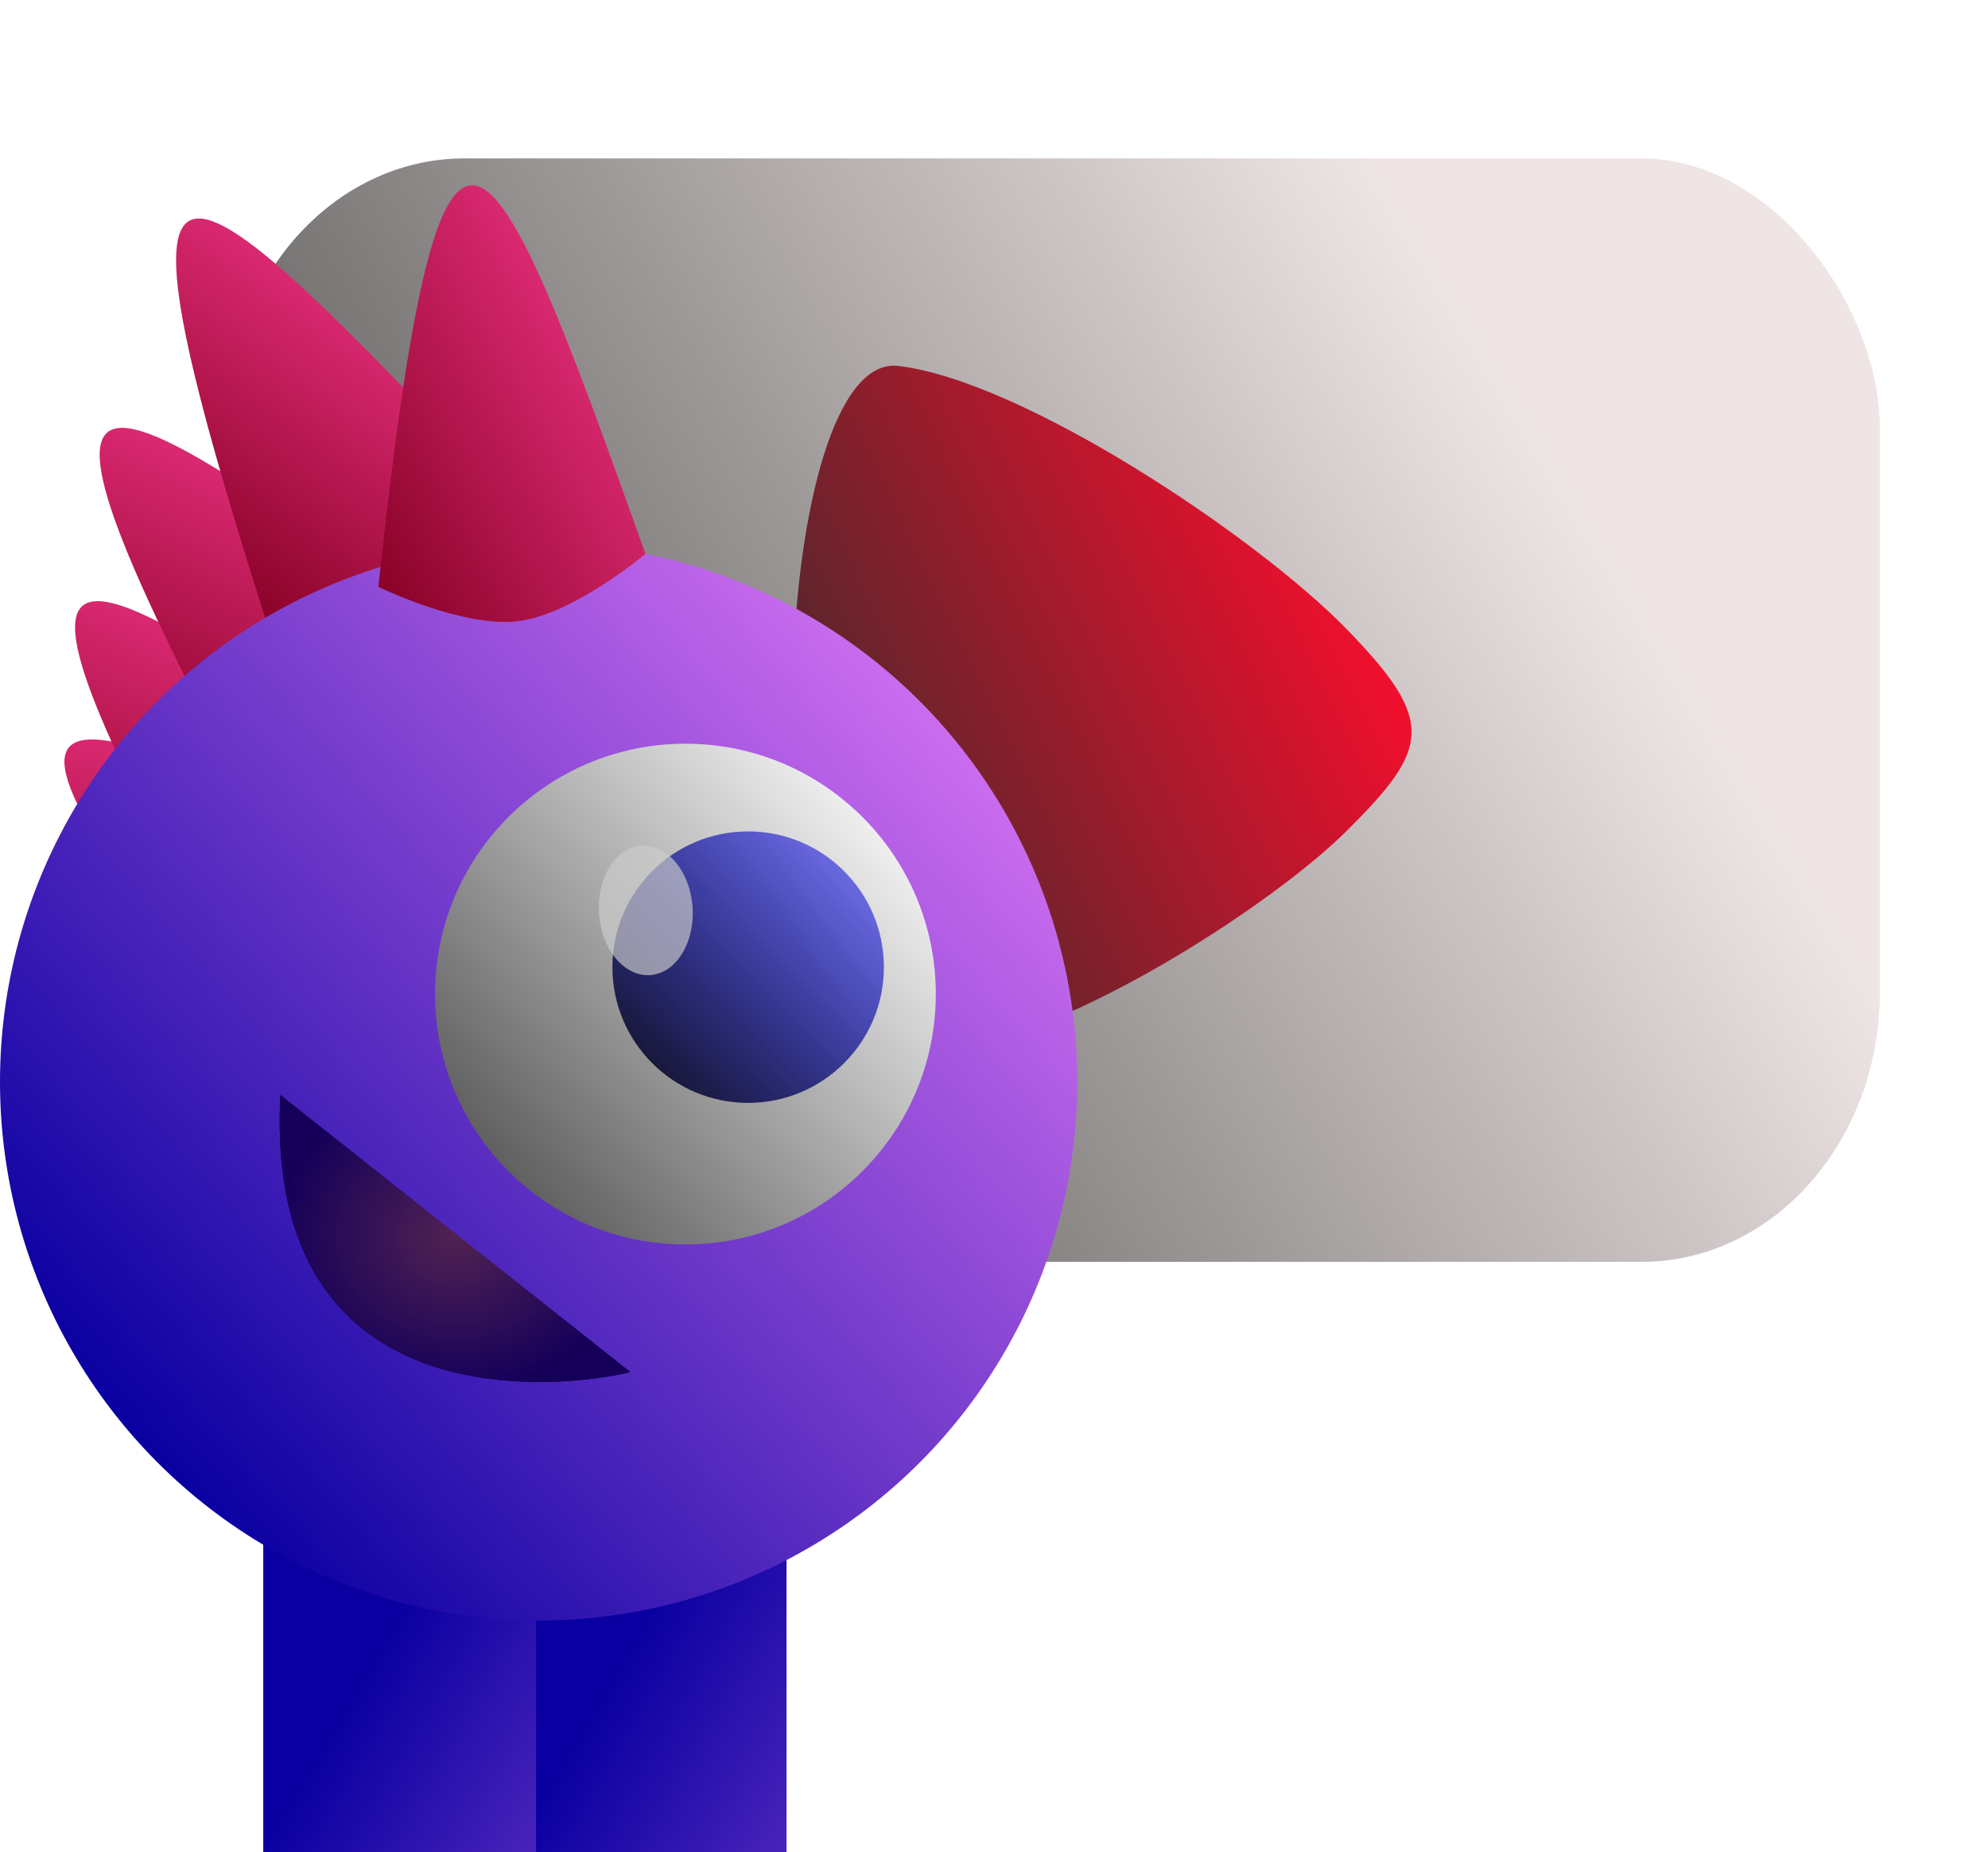 <?xml version="1.0" encoding="UTF-8" standalone="no"?>
<!-- Created with Inkscape (http://www.inkscape.org/) -->

<svg
   width="210mm"
   height="195.652mm"
   viewBox="0 0 210 195.652"
   version="1.1"
   id="svg5"
   inkscape:version="1.2 (dc2aedaf03, 2022-05-15)"
   sodipodi:docname="cardBotaoAssistir.svg"
   xmlns:inkscape="http://www.inkscape.org/namespaces/inkscape"
   xmlns:sodipodi="http://sodipodi.sourceforge.net/DTD/sodipodi-0.dtd"
   xmlns:xlink="http://www.w3.org/1999/xlink"
   xmlns="http://www.w3.org/2000/svg"
   xmlns:svg="http://www.w3.org/2000/svg">
  <sodipodi:namedview
     id="namedview7"
     pagecolor="#505050"
     bordercolor="#ffffff"
     borderopacity="1"
     inkscape:showpageshadow="0"
     inkscape:pageopacity="0"
     inkscape:pagecheckerboard="1"
     inkscape:deskcolor="#505050"
     inkscape:document-units="mm"
     showgrid="false"
     showguides="true"
     inkscape:zoom="0.5946522"
     inkscape:cx="369.96416"
     inkscape:cy="632.30238"
     inkscape:window-width="1280"
     inkscape:window-height="994"
     inkscape:window-x="0"
     inkscape:window-y="30"
     inkscape:window-maximized="1"
     inkscape:current-layer="svg5" />
  <defs
     id="defs2">
    <linearGradient
       inkscape:collect="always"
       id="linearGradient2079">
      <stop
         style="stop-color:#484848;stop-opacity:1;"
         offset="0"
         id="stop2075" />
      <stop
         style="stop-color:#efe5e5;stop-opacity:1"
         offset="1"
         id="stop2077" />
    </linearGradient>
    <linearGradient
       inkscape:collect="always"
       id="linearGradient2071">
      <stop
         style="stop-color:#49282c;stop-opacity:1;"
         offset="0"
         id="stop2067" />
      <stop
         style="stop-color:#f20f2d;stop-opacity:1;"
         offset="1"
         id="stop2069" />
    </linearGradient>
    <linearGradient
       id="linearGradient1356">
      <stop
         style="stop-color:#525252;stop-opacity:1;"
         offset="0"
         id="stop1455" />
      <stop
         style="stop-color:#f0f0f0;stop-opacity:1;"
         offset="1"
         id="stop1457" />
    </linearGradient>
    <linearGradient
       inkscape:collect="always"
       id="linearGradient1420">
      <stop
         style="stop-color:#840023;stop-opacity:1;"
         offset="0"
         id="stop1416" />
      <stop
         style="stop-color:#ff3a92;stop-opacity:1;"
         offset="1"
         id="stop1418" />
    </linearGradient>
    <linearGradient
       id="linearGradient1356-1">
      <stop
         style="stop-color:#512252;stop-opacity:1;"
         offset="0"
         id="stop1352" />
      <stop
         style="stop-color:#150059;stop-opacity:1;"
         offset="1"
         id="stop1354" />
    </linearGradient>
    <linearGradient
       inkscape:collect="always"
       id="linearGradient1346">
      <stop
         style="stop-color:#111111;stop-opacity:1;"
         offset="0"
         id="stop1342" />
      <stop
         style="stop-color:#0000ff;stop-opacity:0.457;"
         offset="1"
         id="stop1344" />
    </linearGradient>
    <linearGradient
       inkscape:collect="always"
       id="linearGradient1200">
      <stop
         style="stop-color:#0a00a1;stop-opacity:1;"
         offset="0"
         id="stop1196" />
      <stop
         style="stop-color:#e279f8;stop-opacity:1;"
         offset="1"
         id="stop1198" />
    </linearGradient>
    <linearGradient
       inkscape:collect="always"
       xlink:href="#linearGradient1200"
       id="linearGradient1202"
       x1="18.481"
       y1="204.475"
       x2="113.797"
       y2="120.279"
       gradientUnits="userSpaceOnUse" />
    <linearGradient
       inkscape:collect="always"
       xlink:href="#linearGradient1200"
       id="linearGradient1334"
       x1="42.096"
       y1="228.801"
       x2="96.739"
       y2="278.606"
       gradientUnits="userSpaceOnUse"
       gradientTransform="matrix(1,0,0,1.558,-0.272,-137.077)" />
    <linearGradient
       inkscape:collect="always"
       xlink:href="#linearGradient1200"
       id="linearGradient1340"
       gradientUnits="userSpaceOnUse"
       gradientTransform="matrix(1,0,0,1.558,26.187,-137.077)"
       x1="42.096"
       y1="228.801"
       x2="96.739"
       y2="278.606" />
    <linearGradient
       inkscape:collect="always"
       xlink:href="#linearGradient1346"
       id="linearGradient1348"
       x1="64.691"
       y1="164.727"
       x2="93.368"
       y2="136.05"
       gradientUnits="userSpaceOnUse" />
    <linearGradient
       inkscape:collect="always"
       xlink:href="#linearGradient1356"
       id="linearGradient1350"
       x1="49.394"
       y1="175.067"
       x2="93.368"
       y2="136.05"
       gradientUnits="userSpaceOnUse" />
    <filter
       inkscape:collect="always"
       style="color-interpolation-filters:sRGB"
       id="filter1412"
       x="-0.066"
       y="-0.048"
       width="1.132"
       height="1.096">
      <feGaussianBlur
         inkscape:collect="always"
         stdDeviation="0.14"
         id="feGaussianBlur1414" />
    </filter>
    <linearGradient
       inkscape:collect="always"
       xlink:href="#linearGradient1420"
       id="linearGradient1422"
       x1="26.952"
       y1="91.26"
       x2="68.181"
       y2="67.799"
       gradientUnits="userSpaceOnUse" />
    <linearGradient
       inkscape:collect="always"
       xlink:href="#linearGradient1420"
       id="linearGradient1426"
       gradientUnits="userSpaceOnUse"
       x1="26.952"
       y1="91.26"
       x2="68.181"
       y2="67.799"
       gradientTransform="rotate(-23.871,43.7,139.937)" />
    <linearGradient
       inkscape:collect="always"
       xlink:href="#linearGradient1420"
       id="linearGradient1430"
       gradientUnits="userSpaceOnUse"
       gradientTransform="rotate(-34.255,72.85,143.067)"
       x1="26.952"
       y1="91.26"
       x2="68.181"
       y2="67.799" />
    <linearGradient
       inkscape:collect="always"
       xlink:href="#linearGradient1420"
       id="linearGradient1434"
       gradientUnits="userSpaceOnUse"
       gradientTransform="rotate(-35.241,99.136,154.539)"
       x1="26.952"
       y1="91.26"
       x2="68.181"
       y2="67.799" />
    <linearGradient
       inkscape:collect="always"
       xlink:href="#linearGradient1420"
       id="linearGradient1438"
       gradientUnits="userSpaceOnUse"
       gradientTransform="rotate(-45.037,100.093,148.663)"
       x1="26.952"
       y1="91.26"
       x2="68.181"
       y2="67.799" />
    <radialGradient
       inkscape:collect="always"
       xlink:href="#linearGradient1356-1"
       id="radialGradient1460"
       cx="47.964"
       cy="178.901"
       fx="47.964"
       fy="178.901"
       r="18.569"
       gradientTransform="matrix(0.993,0.115,-0.099,0.852,17.99,21.002)"
       gradientUnits="userSpaceOnUse" />
    <clipPath
       clipPathUnits="userSpaceOnUse"
       id="clipPath1624">
      <path
         style="fill:url(#radialGradient1628);fill-opacity:1;stroke:none;stroke-width:0.411px;stroke-linecap:butt;stroke-linejoin:miter;stroke-opacity:1"
         d="m 29.622,163.91 36.911,29.222 c 0,0 -40.516,8.191 -36.911,-29.222 z"
         id="path1626" />
    </clipPath>
    <radialGradient
       inkscape:collect="always"
       xlink:href="#linearGradient1356-1"
       id="radialGradient1628"
       gradientUnits="userSpaceOnUse"
       gradientTransform="matrix(0.993,0.115,-0.099,0.852,17.99,21.002)"
       cx="47.964"
       cy="178.901"
       fx="47.964"
       fy="178.901"
       r="18.569" />
    <clipPath
       clipPathUnits="userSpaceOnUse"
       id="clipPath1630">
      <path
         style="fill:url(#radialGradient1634);fill-opacity:1;stroke:none;stroke-width:0.411px;stroke-linecap:butt;stroke-linejoin:miter;stroke-opacity:1"
         d="m 29.622,163.91 36.911,29.222 c 0,0 -40.516,8.191 -36.911,-29.222 z"
         id="path1632" />
    </clipPath>
    <radialGradient
       inkscape:collect="always"
       xlink:href="#linearGradient1356-1"
       id="radialGradient1634"
       gradientUnits="userSpaceOnUse"
       gradientTransform="matrix(0.993,0.115,-0.099,0.852,17.99,21.002)"
       cx="47.964"
       cy="178.901"
       fx="47.964"
       fy="178.901"
       r="18.569" />
    <linearGradient
       inkscape:collect="always"
       xlink:href="#linearGradient1356"
       id="linearGradient1642"
       x1="41.807"
       y1="175.094"
       x2="60.706"
       y2="179.681"
       gradientUnits="userSpaceOnUse" />
    <linearGradient
       inkscape:collect="always"
       xlink:href="#linearGradient1356"
       id="linearGradient1656"
       x1="36.728"
       y1="175.094"
       x2="47.708"
       y2="175.094"
       gradientUnits="userSpaceOnUse" />
    <filter
       style="color-interpolation-filters:sRGB"
       inkscape:label="Drop Shadow"
       id="filter2049"
       x="-0.096"
       y="-0.144"
       width="1.192"
       height="1.287">
      <feFlood
         flood-opacity="0.576"
         flood-color="rgb(0,0,0)"
         result="flood"
         id="feFlood2039" />
      <feComposite
         in="flood"
         in2="SourceGraphic"
         operator="in"
         result="composite1"
         id="feComposite2041" />
      <feGaussianBlur
         in="composite1"
         stdDeviation="6.971"
         result="blur"
         id="feGaussianBlur2043" />
      <feOffset
         dx="0"
         dy="0"
         result="offset"
         id="feOffset2045" />
      <feComposite
         in="SourceGraphic"
         in2="offset"
         operator="over"
         result="composite2"
         id="feComposite2047" />
    </filter>
    <linearGradient
       inkscape:collect="always"
       xlink:href="#linearGradient2071"
       id="linearGradient2073"
       x1="93.368"
       y1="150.388"
       x2="149.102"
       y2="123.239"
       gradientUnits="userSpaceOnUse" />
    <linearGradient
       inkscape:collect="always"
       xlink:href="#linearGradient2079"
       id="linearGradient2081"
       x1="36.728"
       y1="169.604"
       x2="162.26"
       y2="93.624"
       gradientUnits="userSpaceOnUse" />
    <clipPath
       clipPathUnits="userSpaceOnUse"
       id="clipPath2137">
      <rect
         style="opacity:1;fill:#f20f2d;fill-opacity:1;stroke:none;stroke-width:1.765;stroke-linecap:round;stroke-linejoin:round"
         id="rect2139"
         width="210"
         height="195.652"
         x="0"
         y="48.224"
         rx="0"
         ry="0" />
    </clipPath>
    <clipPath
       clipPathUnits="userSpaceOnUse"
       id="clipPath2141">
      <rect
         style="opacity:1;fill:#f20f2d;fill-opacity:1;stroke:none;stroke-width:1.765;stroke-linecap:round;stroke-linejoin:round"
         id="rect2143"
         width="210"
         height="195.652"
         x="-1.149"
         y="47.286"
         rx="0"
         ry="0" />
    </clipPath>
    <clipPath
       clipPathUnits="userSpaceOnUse"
       id="clipPath2145">
      <rect
         style="opacity:1;fill:#f20f2d;fill-opacity:1;stroke:none;stroke-width:1.765;stroke-linecap:round;stroke-linejoin:round"
         id="rect2147"
         width="210"
         height="195.652"
         x="0"
         y="48.224"
         rx="0"
         ry="0" />
    </clipPath>
    <clipPath
       clipPathUnits="userSpaceOnUse"
       id="clipPath2149">
      <rect
         style="opacity:1;fill:#f20f2d;fill-opacity:1;stroke:none;stroke-width:0.903;stroke-linecap:round;stroke-linejoin:round"
         id="rect2151"
         width="107.38"
         height="100.043"
         x="51.757"
         y="95.77"
         rx="0"
         ry="0"
         transform="rotate(3.769)" />
    </clipPath>
    <clipPath
       clipPathUnits="userSpaceOnUse"
       id="clipPath2153">
      <rect
         style="opacity:1;fill:#f20f2d;fill-opacity:1;stroke:none;stroke-width:1.765;stroke-linecap:round;stroke-linejoin:round"
         id="rect2155"
         width="210"
         height="195.652"
         x="0"
         y="48.224"
         rx="0"
         ry="0" />
    </clipPath>
    <clipPath
       clipPathUnits="userSpaceOnUse"
       id="clipPath2157">
      <rect
         style="opacity:1;fill:#f20f2d;fill-opacity:1;stroke:none;stroke-width:1.765;stroke-linecap:round;stroke-linejoin:round"
         id="rect2159"
         width="210"
         height="195.652"
         x="0"
         y="48.224"
         rx="0"
         ry="0" />
    </clipPath>
    <clipPath
       clipPathUnits="userSpaceOnUse"
       id="clipPath2161">
      <rect
         style="opacity:1;fill:#f20f2d;fill-opacity:1;stroke:none;stroke-width:1.765;stroke-linecap:round;stroke-linejoin:round"
         id="rect2163"
         width="210"
         height="195.652"
         x="0"
         y="48.224"
         rx="0"
         ry="0" />
    </clipPath>
    <clipPath
       clipPathUnits="userSpaceOnUse"
       id="clipPath2165">
      <rect
         style="opacity:1;fill:#f20f2d;fill-opacity:1;stroke:none;stroke-width:1.765;stroke-linecap:round;stroke-linejoin:round"
         id="rect2167"
         width="210"
         height="195.652"
         x="0"
         y="48.224"
         rx="0"
         ry="0" />
    </clipPath>
    <clipPath
       clipPathUnits="userSpaceOnUse"
       id="clipPath2169">
      <rect
         style="opacity:1;fill:#f20f2d;fill-opacity:1;stroke:none;stroke-width:1.765;stroke-linecap:round;stroke-linejoin:round"
         id="rect2171"
         width="210"
         height="195.652"
         x="0"
         y="48.224"
         rx="0"
         ry="0" />
    </clipPath>
    <clipPath
       clipPathUnits="userSpaceOnUse"
       id="clipPath2173">
      <rect
         style="opacity:1;fill:#f20f2d;fill-opacity:1;stroke:none;stroke-width:1.765;stroke-linecap:round;stroke-linejoin:round"
         id="rect2175"
         width="210"
         height="195.652"
         x="0"
         y="48.224"
         rx="0"
         ry="0" />
    </clipPath>
    <clipPath
       clipPathUnits="userSpaceOnUse"
       id="clipPath2177">
      <rect
         style="opacity:1;fill:#f20f2d;fill-opacity:1;stroke:none;stroke-width:1.765;stroke-linecap:round;stroke-linejoin:round"
         id="rect2179"
         width="210"
         height="195.652"
         x="0"
         y="48.224"
         rx="0"
         ry="0" />
    </clipPath>
    <clipPath
       clipPathUnits="userSpaceOnUse"
       id="clipPath2181">
      <rect
         style="opacity:1;fill:#f20f2d;fill-opacity:1;stroke:none;stroke-width:1.765;stroke-linecap:round;stroke-linejoin:round"
         id="rect2183"
         width="210"
         height="195.652"
         x="0"
         y="48.224"
         rx="0"
         ry="0" />
    </clipPath>
    <clipPath
       clipPathUnits="userSpaceOnUse"
       id="clipPath2185">
      <rect
         style="opacity:1;fill:#f20f2d;fill-opacity:1;stroke:none;stroke-width:1.765;stroke-linecap:round;stroke-linejoin:round"
         id="rect2187"
         width="210"
         height="195.652"
         x="0"
         y="48.224"
         rx="0"
         ry="0" />
    </clipPath>
    <clipPath
       clipPathUnits="userSpaceOnUse"
       id="clipPath2189">
      <rect
         style="opacity:1;fill:#f20f2d;fill-opacity:1;stroke:none;stroke-width:1.765;stroke-linecap:round;stroke-linejoin:round"
         id="rect2191"
         width="210"
         height="195.652"
         x="0"
         y="48.224"
         rx="0"
         ry="0" />
    </clipPath>
    <clipPath
       clipPathUnits="userSpaceOnUse"
       id="clipPath2193">
      <rect
         style="opacity:1;fill:#f20f2d;fill-opacity:1;stroke:none;stroke-width:1.765;stroke-linecap:round;stroke-linejoin:round"
         id="rect2195"
         width="210"
         height="195.652"
         x="0"
         y="48.224"
         rx="0"
         ry="0" />
    </clipPath>
    <clipPath
       clipPathUnits="userSpaceOnUse"
       id="clipPath2197">
      <rect
         style="opacity:1;fill:#f20f2d;fill-opacity:1;stroke:none;stroke-width:1.765;stroke-linecap:round;stroke-linejoin:round"
         id="rect2199"
         width="210"
         height="195.652"
         x="0"
         y="48.224"
         rx="0"
         ry="0" />
    </clipPath>
    <clipPath
       clipPathUnits="userSpaceOnUse"
       id="clipPath2203">
      <path
         style="fill:url(#radialGradient2207);fill-opacity:1;stroke:none;stroke-width:0.411px;stroke-linecap:butt;stroke-linejoin:miter;stroke-opacity:1"
         d="m 29.622,163.91 18.455,14.611 18.455,14.611 c 0.127,0.089 -9.598,2.422 -19.106,-0.087 -9.508,-2.509 -18.799,-9.859 -17.805,-29.135 z"
         id="path2205"
         sodipodi:nodetypes="cccsc"
         clip-path="url(#clipPath2145)" />
    </clipPath>
    <radialGradient
       inkscape:collect="always"
       xlink:href="#linearGradient1356-1"
       id="radialGradient2207"
       gradientUnits="userSpaceOnUse"
       gradientTransform="matrix(0.993,0.115,-0.099,0.852,17.99,21.002)"
       cx="47.964"
       cy="178.901"
       fx="47.964"
       fy="178.901"
       r="18.569" />
    <clipPath
       clipPathUnits="userSpaceOnUse"
       id="clipPath2209">
      <path
         style="fill:url(#radialGradient2213);fill-opacity:1;stroke:none;stroke-width:0.411px;stroke-linecap:butt;stroke-linejoin:miter;stroke-opacity:1"
         d="m 29.622,163.91 18.455,14.611 18.455,14.611 c 0.127,0.089 -9.598,2.422 -19.106,-0.087 -9.508,-2.509 -18.799,-9.859 -17.805,-29.135 z"
         id="path2211"
         sodipodi:nodetypes="cccsc"
         clip-path="url(#clipPath2145)"
         transform="translate(-1.149,-0.939)" />
    </clipPath>
    <radialGradient
       inkscape:collect="always"
       xlink:href="#linearGradient1356-1"
       id="radialGradient2213"
       gradientUnits="userSpaceOnUse"
       gradientTransform="matrix(0.993,0.115,-0.099,0.852,17.99,21.002)"
       cx="47.964"
       cy="178.901"
       fx="47.964"
       fy="178.901"
       r="18.569" />
  </defs>
  <g
     inkscape:label="Camada 1"
     inkscape:groupmode="layer"
     id="layer1"
     transform="translate(0,-48.224)">
    <rect
       style="fill:url(#linearGradient1340);fill-opacity:1;stroke:none;stroke-width:2.203;stroke-linecap:round;stroke-linejoin:round"
       id="rect1338"
       width="28.819"
       height="106.744"
       x="54.266"
       y="192.547"
       clip-path="url(#clipPath2197)" />
    <rect
       style="fill:url(#linearGradient1334);fill-opacity:1;stroke:none;stroke-width:2.203;stroke-linecap:round;stroke-linejoin:round"
       id="rect616"
       width="28.819"
       height="106.744"
       x="27.808"
       y="192.547"
       clip-path="url(#clipPath2193)" />
    <path
       id="path1436"
       style="fill:url(#linearGradient1438);fill-opacity:1;stroke-width:2.253;stroke-linecap:round;stroke-linejoin:round"
       d="m 47.876,141.614 c 0,0 -0.839,9.868 -4.475,14.533 -3.637,4.666 -13.001,7.888 -13.001,7.888 C -8.506,115.824 3.048,120.372 47.876,141.614 Z"
       sodipodi:nodetypes="czcc"
       clip-path="url(#clipPath2189)" />
    <rect
       style="opacity:1;fill:url(#linearGradient2081);fill-opacity:1;stroke:none;stroke-width:2.015;stroke-linecap:round;stroke-linejoin:round;filter:url(#filter2049)"
       id="rect1715"
       width="174.674"
       height="116.568"
       x="23.899"
       y="64.955"
       ry="28.464"
       rx="25.181"
       clip-path="url(#clipPath2185)" />
    <path
       id="path1432"
       style="fill:url(#linearGradient1434);fill-opacity:1;stroke-width:2.253;stroke-linecap:round;stroke-linejoin:round"
       d="m 46.271,133.358 c 0,0 -2.505,9.581 -6.883,13.56 -4.377,3.979 -14.153,5.561 -14.153,5.561 C -4.901,98.351 5.711,104.799 46.271,133.358 Z"
       sodipodi:nodetypes="czcc"
       clip-path="url(#clipPath2181)" />
    <path
       id="path1428"
       style="fill:url(#linearGradient1430);fill-opacity:1;stroke-width:2.253;stroke-linecap:round;stroke-linejoin:round"
       d="m 48.54,115.665 c 0,0 -2.67,9.537 -7.115,13.44 -4.445,3.903 -14.247,5.317 -14.247,5.317 C -2.022,79.784 8.478,86.413 48.54,115.665 Z"
       sodipodi:nodetypes="czcc"
       clip-path="url(#clipPath2177)" />
    <path
       id="path1424"
       style="fill:url(#linearGradient1426);fill-opacity:1;stroke-width:2.253;stroke-linecap:round;stroke-linejoin:round"
       d="m 52.651,99.669 c 0,0 -4.345,8.899 -9.421,11.937 -5.076,3.038 -14.972,2.662 -14.972,2.662 C 9.384,55.261 18.517,63.674 52.651,99.669 Z"
       sodipodi:nodetypes="czcc"
       clip-path="url(#clipPath2173)" />
    <path
       id="rect1710"
       style="opacity:1;fill:url(#linearGradient2073);fill-opacity:1;stroke-width:0.792;stroke-linecap:round;stroke-linejoin:round"
       d="m 142.234,114.664 c 9.474,9.734 8.846,12.576 -0.027,21.381 -8.872,8.804 -36.008,26.151 -48.714,23.259 -14.58,-9.4 -11.815,-73.983 1.398,-72.423 13.213,1.56 37.869,18.05 47.343,27.784 z"
       sodipodi:nodetypes="zzczz"
       clip-path="url(#clipPath2169)" />
    <circle
       style="fill:url(#linearGradient1202);fill-opacity:1;stroke:none;stroke-width:1.765;stroke-linecap:round;stroke-linejoin:round"
       id="path184"
       cx="56.899"
       cy="162.504"
       r="56.899"
       clip-path="url(#clipPath2165)" />
    <circle
       style="fill:url(#linearGradient1350);fill-opacity:1;stroke:none;stroke-width:0.82;stroke-linecap:round;stroke-linejoin:round"
       id="circle396"
       cx="72.406"
       cy="153.234"
       r="26.447"
       clip-path="url(#clipPath2161)" />
    <circle
       style="fill:url(#linearGradient1348);fill-opacity:1;stroke:none;stroke-width:0.445;stroke-linecap:round;stroke-linejoin:round"
       id="circle398"
       cx="79.03"
       cy="150.388"
       r="14.339"
       clip-path="url(#clipPath2157)" />
    <path
       id="rect452"
       style="fill:url(#linearGradient1422);fill-opacity:1;stroke-width:2.253;stroke-linecap:round;stroke-linejoin:round"
       d="m 68.181,106.735 c 0,0 -7.574,6.38 -13.446,7.104 -5.871,0.724 -14.768,-3.625 -14.768,-3.625 6.619,-61.597 11.566,-50.208 28.214,-3.479 z"
       sodipodi:nodetypes="czcc"
       clip-path="url(#clipPath2153)" />
    <ellipse
       style="opacity:0.82;mix-blend-mode:normal;fill:#cccccc;fill-opacity:1;stroke:none;stroke-width:1.765;stroke-linecap:round;stroke-linejoin:round;filter:url(#filter1412)"
       id="path1410"
       cx="76.903"
       cy="150.376"
       rx="2.533"
       ry="3.504"
       transform="matrix(1.951,-0.129,0.129,1.951,-101.219,-139.07)"
       clip-path="url(#clipPath2149)" />
    <path
       style="fill:url(#radialGradient1460);fill-opacity:1;stroke:none;stroke-width:0.411px;stroke-linecap:butt;stroke-linejoin:miter;stroke-opacity:1"
       d="m 29.622,163.91 18.455,14.611 18.455,14.611 c 0.127,0.089 -9.598,2.422 -19.106,-0.087 -9.508,-2.509 -18.799,-9.859 -17.805,-29.135 z"
       id="path1440"
       sodipodi:nodetypes="cccsc"
       clip-path="url(#clipPath2145)" />
    <circle
       style="opacity:1;fill:url(#linearGradient1642);fill-opacity:1;stroke:none;stroke-width:1.765;stroke-linecap:round;stroke-linejoin:round"
       id="circle1620"
       cx="49.988"
       cy="180.584"
       r="5.49"
       clip-path="url(#clipPath2209)"
       transform="translate(1.149,0.939)" />
    <circle
       style="opacity:1;fill:url(#linearGradient1656);fill-opacity:1;stroke:none;stroke-width:1.765;stroke-linecap:round;stroke-linejoin:round"
       id="path1618"
       cx="42.218"
       cy="175.094"
       r="5.49"
       clip-path="url(#clipPath2203)" />
  </g>
</svg>
